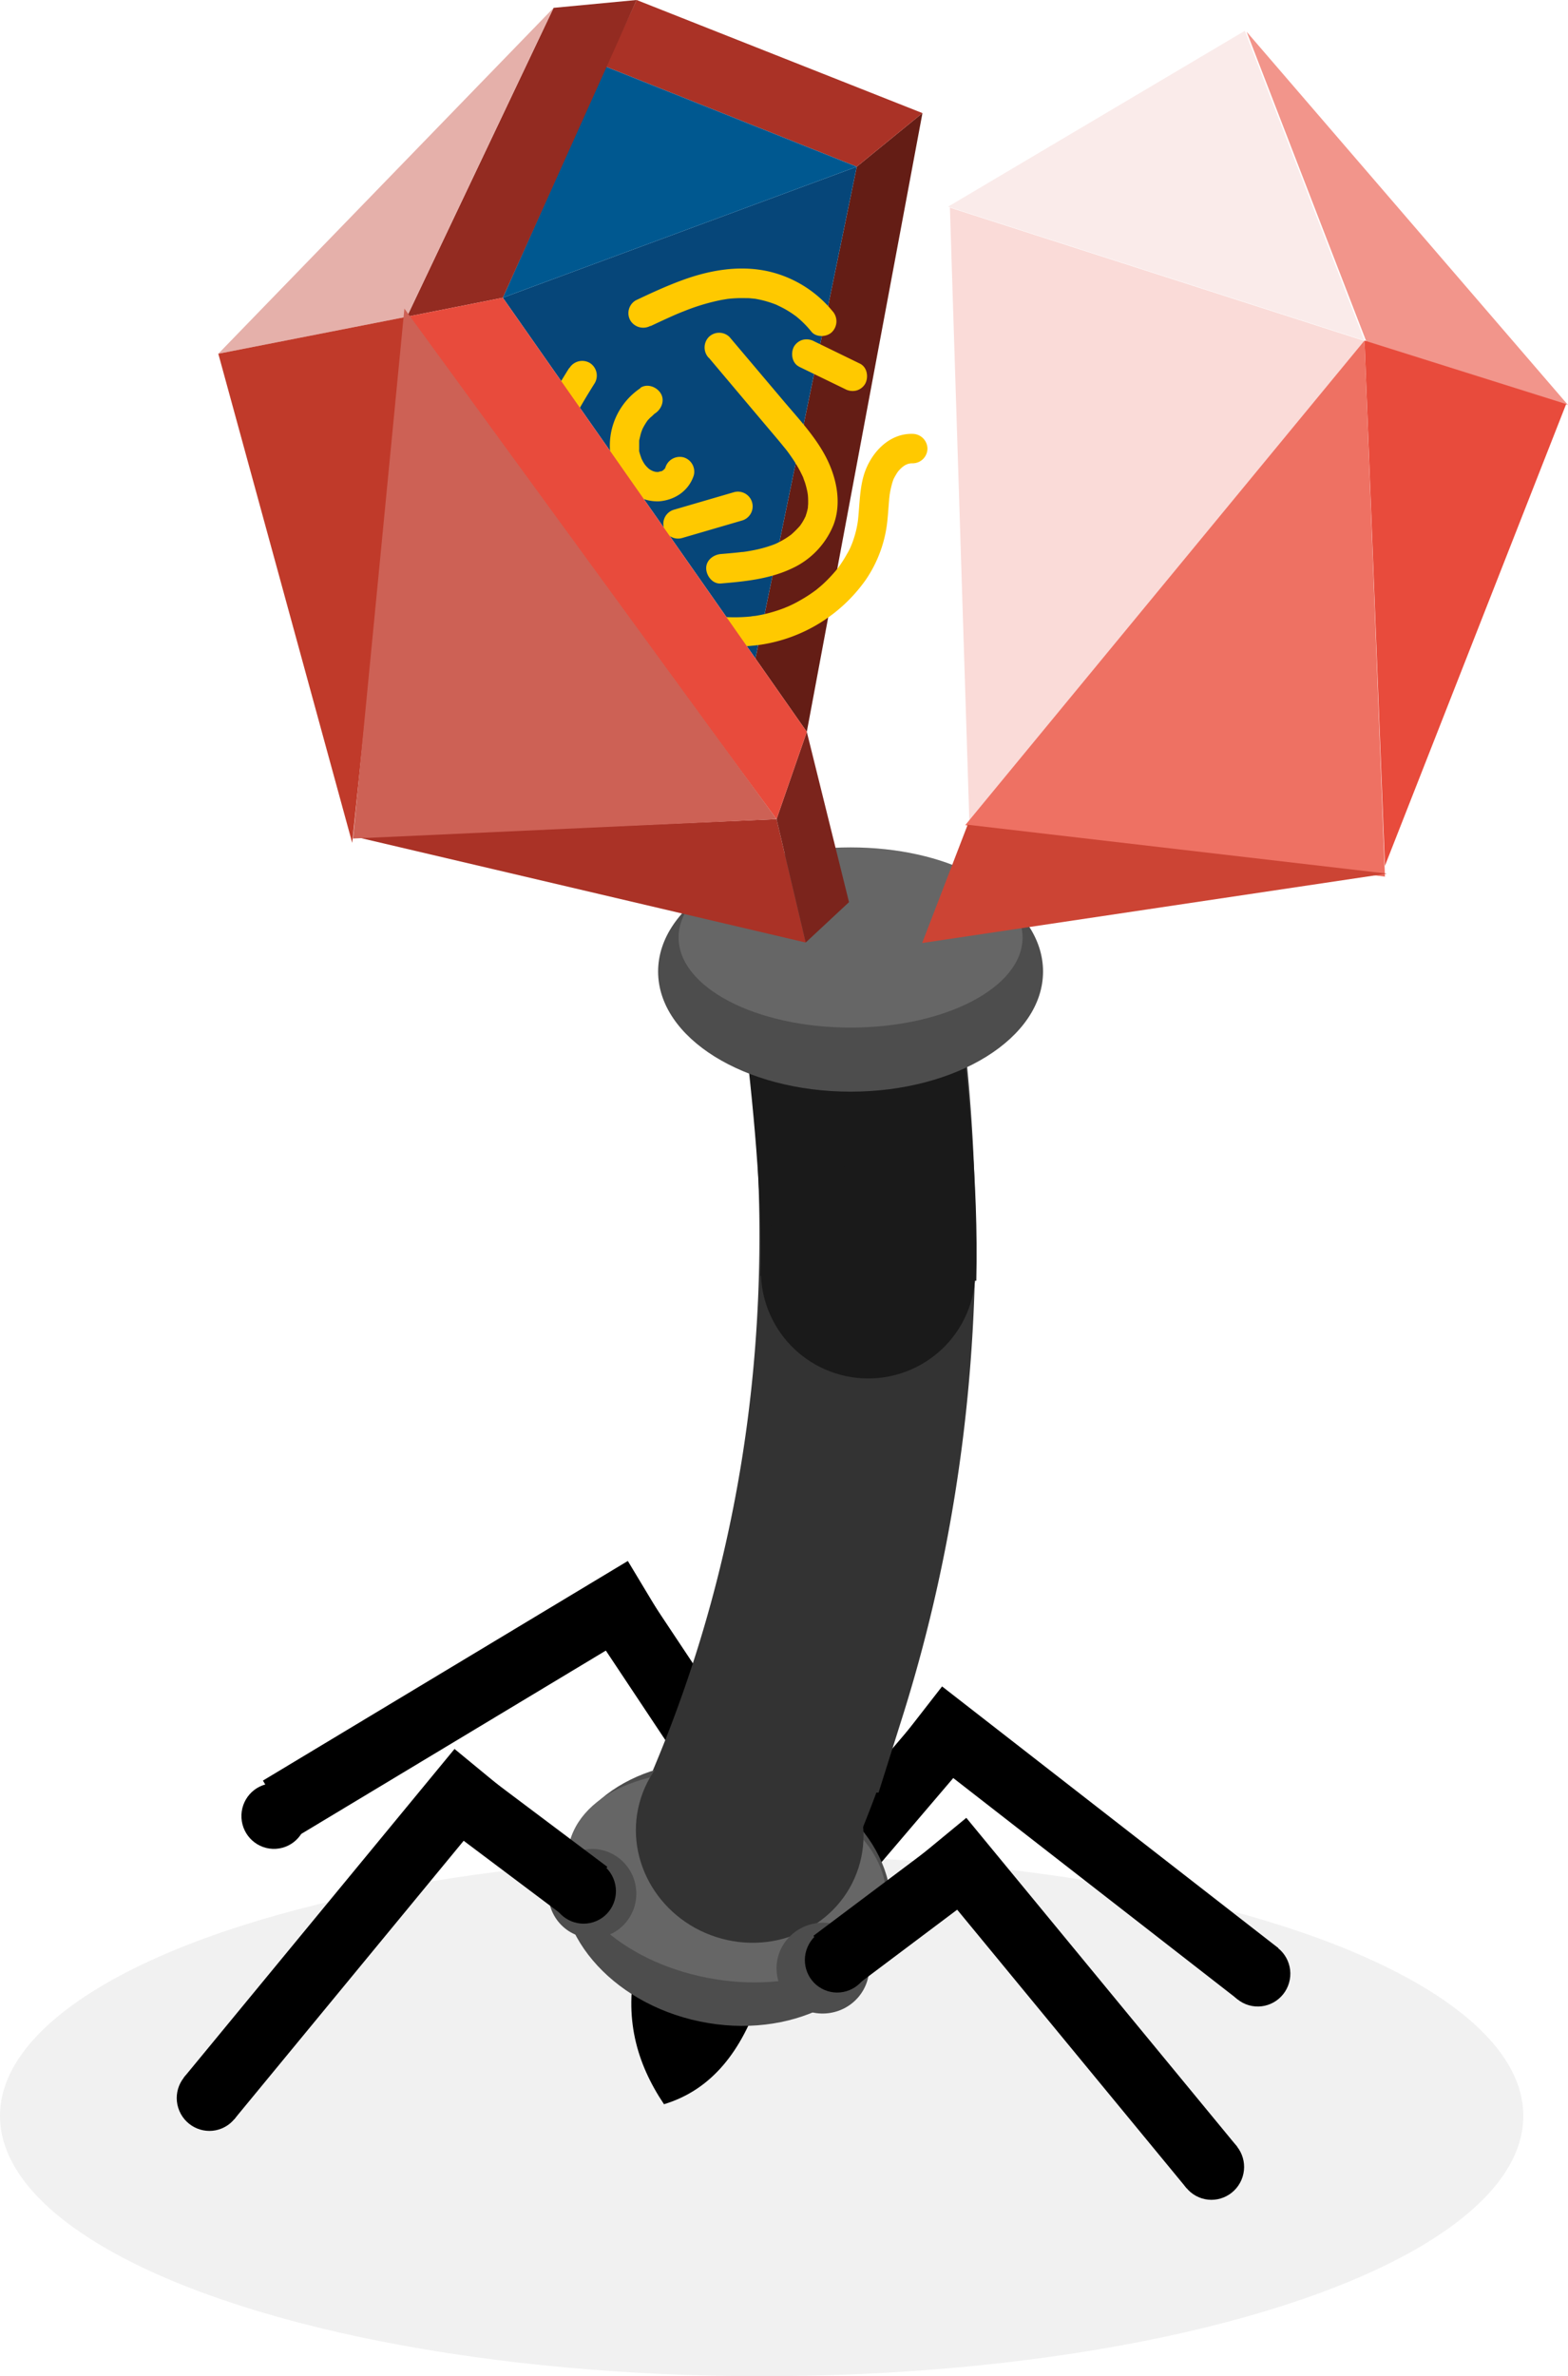<svg id="Calque_1" data-name="Calque 1" xmlns="http://www.w3.org/2000/svg" viewBox="0 0 479.28 726.09"><defs><style>.cls-1{fill:#e6e6e6;opacity:0.56;}.cls-2,.cls-4,.cls-7{fill:none;}.cls-2,.cls-3{stroke:#000;stroke-width:20px;}.cls-13,.cls-2,.cls-3,.cls-4,.cls-7{stroke-miterlimit:10;}.cls-4,.cls-7{stroke:#333;}.cls-13,.cls-4{stroke-width:66px;}.cls-5{fill:#4d4d4d;}.cls-6{fill:#666;}.cls-7{stroke-width:55px;}.cls-8{fill:#aa3226;}.cls-9{fill:#cc4434;}.cls-10{fill:#333;}.cls-11{fill:#641d15;}.cls-12{fill:#29235c;}.cls-13{fill:#999;stroke:#1a1a1a;}.cls-14{fill:#f2958b;}.cls-15{fill:#fadbd8;}.cls-16{fill:#e84b3c;}.cls-17{fill:#ee7163;}.cls-18{fill:#faebea;}.cls-19{fill:#064679;}.cls-20{fill:#005890;}.cls-21{fill:#932b21;}.cls-22{fill:#e5b0aa;}.cls-23{fill:#c03a2a;}.cls-24{fill:#ffc900;}.cls-25{fill:#7b241c;}.cls-26{fill:#1a1a1a;}.cls-27{fill:#cd6155;}</style></defs><ellipse class="cls-1" cx="232.81" cy="646.54" rx="232.81" ry="79.54"/><line class="cls-2" x1="85.52" y1="552.65" x2="197.06" y2="485.54"/><line class="cls-3" x1="186.22" y1="487.85" x2="215.61" y2="532.05"/><ellipse cx="252.51" cy="781.01" rx="9.92" ry="10" transform="matrix(1, -0.06, 0.06, 1, -215.64, -210.93)"/><ellipse cx="381.46" cy="759.43" rx="9.92" ry="10" transform="translate(-214.02 -202.83) rotate(-3.62)"/><line class="cls-2" x1="384.58" y1="603.13" x2="281.82" y2="523.2"/><line class="cls-3" x1="292.31" y1="526.79" x2="257.87" y2="567.18"/><ellipse cx="551.33" cy="831.47" rx="10" ry="9.92" transform="translate(-533.26 994.33) rotate(-79.54)"/><ellipse cx="425.87" cy="794.69" rx="10" ry="9.92" transform="translate(-599.78 840.84) rotate(-79.54)"/><path class="cls-4" d="M424.5,519.37c9.86,57.49,14,137.26-13.28,223.79a442.76,442.76,0,0,1-16.72,44.47" transform="translate(-166.87 -228.41)"/><path d="M369.83,871.38c-8.39-12.49-12.4-26.58-8.48-43.57l37.85,10.58C393.63,854.93,384.6,866.92,369.83,871.38Z" transform="translate(-166.87 -228.41)"/><ellipse class="cls-5" cx="388.89" cy="807.06" rx="39.82" ry="50.74" transform="translate(-647.09 796) rotate(-78.31)"/><ellipse class="cls-6" cx="389" cy="802" rx="31.33" ry="49.23" transform="translate(-639.64 801.35) rotate(-78.93)"/><path class="cls-7" d="M473.06,749.55" transform="translate(-166.87 -228.41)"/><path class="cls-8" d="M461.52,514.49" transform="translate(-166.87 -228.41)"/><path class="cls-9" d="M529.51,571.15" transform="translate(-166.87 -228.41)"/><ellipse class="cls-10" cx="396.02" cy="788.49" rx="33.41" ry="34.92" transform="translate(-642.7 695.8) rotate(-72.18)"/><polygon class="cls-11" points="230.91 201.2 246.61 223.62 281.96 34.56 261.88 50.94 230.91 201.2"/><polygon class="cls-8" points="261.88 50.94 281.96 34.56 194.59 0 185.15 20.36 261.88 50.94"/><ellipse class="cls-5" cx="347.89" cy="807.02" rx="13.44" ry="13.62" transform="translate(-255.69 -184.01) rotate(-6.48)"/><ellipse class="cls-5" cx="418.36" cy="829.82" rx="14.16" ry="13.87" transform="translate(-257.82 -175.92) rotate(-6.48)"/><path class="cls-12" d="M-18,243" transform="translate(-166.87 -228.41)"/><line class="cls-2" x1="370.43" y1="662.29" x2="287.65" y2="561.82"/><line class="cls-3" x1="297.1" y1="567.62" x2="254.65" y2="599.5"/><ellipse cx="537.21" cy="890.61" rx="10" ry="9.92" transform="translate(-659.6 807.09) rotate(-66.91)"/><ellipse cx="422.83" cy="827.27" rx="10" ry="9.92" transform="translate(-670.87 663.38) rotate(-66.91)"/><line class="cls-2" x1="63.86" y1="641.23" x2="146.65" y2="540.77"/><line class="cls-3" x1="137.2" y1="546.56" x2="179.64" y2="578.44"/><ellipse cx="230.83" cy="869.55" rx="9.92" ry="10" transform="translate(-489.4 -68.23) rotate(-23.09)"/><ellipse cx="345.21" cy="806.22" rx="9.92" ry="10" transform="translate(-455.4 -28.44) rotate(-23.09)"/><path class="cls-13" d="M426.64,534.59c3.29,28.55,6.3,56.68,5.66,84.41" transform="translate(-166.87 -228.41)"/><ellipse class="cls-5" cx="259.99" cy="296.86" rx="58.83" ry="36.71"/><ellipse class="cls-6" cx="259.99" cy="286.46" rx="52.57" ry="27.53"/><polygon class="cls-14" points="479.28 123.75 417.64 104.36 381.05 9.7 479.28 123.75"/><polygon class="cls-15" points="417.64 104.36 290.35 63.44 296.34 252.31 417.64 104.36"/><polygon class="cls-16" points="478.72 123.46 417.08 104.06 423.32 264.56 478.72 123.46"/><polygon class="cls-17" points="423.33 267.87 417.08 104.06 295.03 252.14 423.33 267.87"/><polygon class="cls-9" points="423.94 266.94 295.78 252.01 281.87 288.15 423.94 266.94"/><polygon class="cls-18" points="380.5 9.41 417.09 104.06 289.79 63.15 380.5 9.41"/><polygon class="cls-19" points="153.7 90.97 230.91 201.2 261.88 50.94 153.7 90.97"/><polygon class="cls-20" points="261.88 50.94 153.7 90.97 185.15 20.36 261.88 50.94"/><polygon class="cls-21" points="153.7 90.97 124.38 96.78 169.21 2.4 194.59 0 153.7 90.97"/><polygon class="cls-22" points="124.38 96.78 66.73 108.09 169.21 2.4 124.38 96.78"/><polygon class="cls-23" points="124.38 96.78 66.73 108.09 107.66 257.55 124.38 96.78"/><polygon class="cls-8" points="246.27 288 237.36 250.3 109.07 255.8 246.27 288"/><path class="cls-24" d="M383.49,337.68l13.49,16,6.71,7.94q1.43,1.68,2.81,3.39c.85,1,1.44,1.81,2.47,3.31a42.78,42.78,0,0,1,2.29,3.73c.34.64.66,1.29,1,2,.57,1.22-.12-.44.13.31.15.48.35,1,.51,1.42.22.69.41,1.38.57,2.08.09.35.16.7.22,1.05s.17,1.14.07.29c.08.7.12,1.42.13,2.13,0,.35,0,.7,0,1.06,0,.19-.18,1.64,0,.7a16.13,16.13,0,0,1-.46,2.06c-.08.28-.19.54-.26.82-.32,1.14.41-.77-.11.3-.27.55-.55,1.09-.87,1.62-.13.21-.26.42-.4.62s-.27.41-.42.6c.33-.42.34-.43,0,0a29.45,29.45,0,0,1-2.62,2.62c-.63.55-.11.1,0,0-.3.23-.61.45-.92.66-.62.43-1.26.82-1.92,1.19s-1.22.65-1.84.94c-.22.1-1,.41-.13.06-.4.16-.8.32-1.21.46a38.68,38.68,0,0,1-5.29,1.45c-.9.18-1.8.34-2.71.48l-.77.11-.31,0-.91.11c-1.84.2-3.67.36-5.51.51-2.33.2-4.61,1.93-4.5,4.5.11,2.27,2,4.71,4.5,4.5,7.38-.62,14.77-1.35,21.55-4.53a24.87,24.87,0,0,0,12.89-13.46c2.55-6.82.86-14.52-2.41-20.77s-8.4-11.71-13-17.15l-16.39-19.39a4.51,4.51,0,0,0-6.36,0,4.61,4.61,0,0,0,0,6.36Z" transform="translate(-166.87 -228.41)"/><path class="cls-24" d="M362.64,347a21.13,21.13,0,0,0-9.31,19.08,19,19,0,0,0,4.61,11,13.06,13.06,0,0,0,10.44,4.51c4.82-.4,9-3.2,10.55-7.9a4.55,4.55,0,0,0-3.15-5.54,4.61,4.61,0,0,0-5.53,3.14c-.16.47-.13.41.11-.19a4.68,4.68,0,0,1-.3.54c-.38.74.62-.51-.06.06a6,6,0,0,1-.46.42c.47-.34.56-.42.29-.23s-.7.61-1,.55c.55-.21.66-.26.34-.14l-.45.15-.63.15c-.5.09-.42.09.25,0-.11.12-.83,0-1,0-1,.06.78.24-.07,0-.44-.12-.87-.23-1.3-.39,1,.39,0-.08-.2-.18l-.59-.38c.39.31.45.37.21.16s-.63-.55-.91-.86-.68-.82-.22-.2a12.05,12.05,0,0,1-.8-1.21c-.18-.32-.34-.65-.51-1-.41-.79.22.65-.15-.44-.07-.19-.75-2.09-.56-2.23.07.62.08.67,0,.15,0-.17,0-.35,0-.52q0-.61,0-1.23c0-.35,0-.7,0-1.05s.05-.47.08-.7c-.09.61-.09.67,0,.15.18-.74.33-1.48.57-2.21.07-.23.57-1.44.11-.41.14-.32.29-.64.45-.95a20.27,20.27,0,0,1,1.28-2.1c.56-.84-.47.47.16-.2.32-.34.62-.7,1-1s.52-.48.78-.71.36-.3-.08,0c.18-.14.38-.28.57-.4,1.95-1.32,3-4,1.62-6.16-1.25-1.94-4.08-3-6.16-1.62Z" transform="translate(-166.87 -228.41)"/><path class="cls-24" d="M365.73,328.05c1.81-.85,3.61-1.7,5.43-2.52,2.1-.95,2.93-1.31,4.9-2.08a63.65,63.65,0,0,1,11.38-3.4l1.55-.26c.53-.1,0,0-.08,0l.67-.08c1-.1,1.94-.17,2.91-.2s1.95,0,2.92,0c.45,0,.9.06,1.35.1l.68.07c-.44-.05-.19,0,.1,0a31.44,31.44,0,0,1,5.16,1.3c.38.13.75.26,1.12.41l.55.22c-.07,0-.63-.3-.17-.07.83.41,1.66.79,2.47,1.24s1.59.93,2.36,1.45l1.13.8c.69.51.16.13,0,0l.61.5a31.23,31.23,0,0,1,4.13,4.24c1.49,1.84,4.84,1.66,6.37,0a4.63,4.63,0,0,0,0-6.36,35.5,35.5,0,0,0-19.81-12.14c-8.78-1.88-17.76-.29-26.09,2.77-4.84,1.77-9.54,3.95-14.2,6.16a4.53,4.53,0,0,0-1.61,6.16,4.61,4.61,0,0,0,6.15,1.61Z" transform="translate(-166.87 -228.41)"/><path class="cls-24" d="M340.84,340.87c-8,12.8-16.28,27.68-12,43.26,3.81,13.85,15.93,24.44,27.82,31.58,12.82,7.7,27.86,11.87,42.8,9.69a48.1,48.1,0,0,0,32-19.76,39,39,0,0,0,6.69-18.57c.2-1.94.31-3.9.49-5.84,0-.47.1-.93.14-1.4s0-.06,0,0c0-.23.07-.46.1-.69a27.29,27.29,0,0,1,.66-2.95c.1-.38.23-.75.36-1.12.27-.82-.28.51.1-.26a20,20,0,0,1,1.18-2.06c.08-.12.55-.74.19-.28s.05-.05.1-.11c.24-.27.48-.54.74-.79s.53-.47.79-.71c-.63.58,0,0,.37-.21.14-.09,1-.62.53-.33s.39-.13.58-.18,1.19-.21.58-.16.65,0,.8,0a4.54,4.54,0,0,0,4.5-4.5,4.59,4.59,0,0,0-4.5-4.5c-7.61-.22-13.31,6.4-15.13,13.25-1.06,4-1.12,8.21-1.52,12.31-.05.47-.09.94-.16,1.4.11-.81-.07.45-.09.54-.12.7-.26,1.4-.43,2.09a33.23,33.23,0,0,1-1.25,4c-.07.18-.54,1.27-.08.22-.14.32-.28.64-.43,1-.3.63-.61,1.25-1,1.87a36.43,36.43,0,0,1-2.42,3.84l-.63.85c.67-.89-.06.05-.17.19-.45.54-.91,1.07-1.39,1.59a40.56,40.56,0,0,1-3,3c-.53.48-1.08.92-1.63,1.38-.92.77.75-.54-.21.17l-.87.63a42.13,42.13,0,0,1-3.93,2.5q-1.71,1-3.51,1.8l-1,.44c1-.45-.09,0-.25.09-.78.3-1.57.59-2.37.85q-2,.66-4.14,1.14c-.7.15-1.4.29-2.1.41l-1.06.17c1.25-.2-.47,0-.7.07a50.58,50.58,0,0,1-10.07,0l-1.25-.13c-1.37-.15.9.16-.47-.07-.82-.13-1.65-.27-2.48-.43q-2.69-.53-5.31-1.29c-1.49-.44-3-.93-4.42-1.46l-2.37-.93c.87.35-.42-.19-.48-.22-.52-.23-1-.46-1.55-.71a77.36,77.36,0,0,1-9.12-5.08q-2.06-1.34-4-2.79l-1-.77c.72.55-.38-.3-.43-.34-.74-.58-1.46-1.18-2.18-1.79a62,62,0,0,1-6.82-6.74c-.26-.3-.52-.61-.77-.92-.07-.08-.89-1.11-.28-.33-.49-.63-.95-1.27-1.4-1.93a38.67,38.67,0,0,1-2.6-4.39c-.17-.34-.34-.7-.5-1.05s-.22-.47-.32-.71c.2.47.2.47,0,0-.31-.86-.63-1.71-.88-2.58s-.41-1.52-.56-2.29c-.08-.38-.15-.77-.21-1.16-.08-.54-.09-.58,0-.11,0-.28-.06-.57-.08-.86a32.61,32.61,0,0,1,.11-6c.13-1.39-.19.87.07-.5.11-.57.2-1.13.32-1.69.21-1,.45-2,.73-2.94a51.08,51.08,0,0,1,1.9-5.37c-.33.81.24-.53.25-.55.24-.55.49-1.08.75-1.62.45-.94.92-1.88,1.4-2.8,1.93-3.7,4.11-7.27,6.32-10.8a4.55,4.55,0,0,0-1.61-6.16,4.6,4.6,0,0,0-6.16,1.61Z" transform="translate(-166.87 -228.41)"/><path class="cls-24" d="M375.32,392.82l18.3-5.34a4.5,4.5,0,0,0-2.39-8.68l-18.3,5.34a4.5,4.5,0,0,0,2.39,8.68Z" transform="translate(-166.87 -228.41)"/><path class="cls-24" d="M411.13,340.47l14.05,6.82a4.79,4.79,0,0,0,3.46.45,4.51,4.51,0,0,0,2.69-2.07c1.07-2,.65-5.05-1.61-6.15l-14-6.82a4.82,4.82,0,0,0-3.47-.46,4.62,4.62,0,0,0-2.69,2.07c-1.07,2-.65,5.06,1.61,6.16Z" transform="translate(-166.87 -228.41)"/><polygon class="cls-25" points="259.51 275.66 246.27 288 237.36 250.3 246.61 223.62 259.51 275.66"/><ellipse class="cls-26" cx="432.24" cy="616.86" rx="32.74" ry="32.79" transform="translate(-454.18 611.18) rotate(-72.18)"/><polygon class="cls-16" points="153.7 90.97 124.38 96.78 237.36 250.3 246.61 223.62 153.7 90.97"/><polygon class="cls-27" points="237.36 250.3 123.61 94.3 107.9 256.23 237.36 250.3"/></svg>